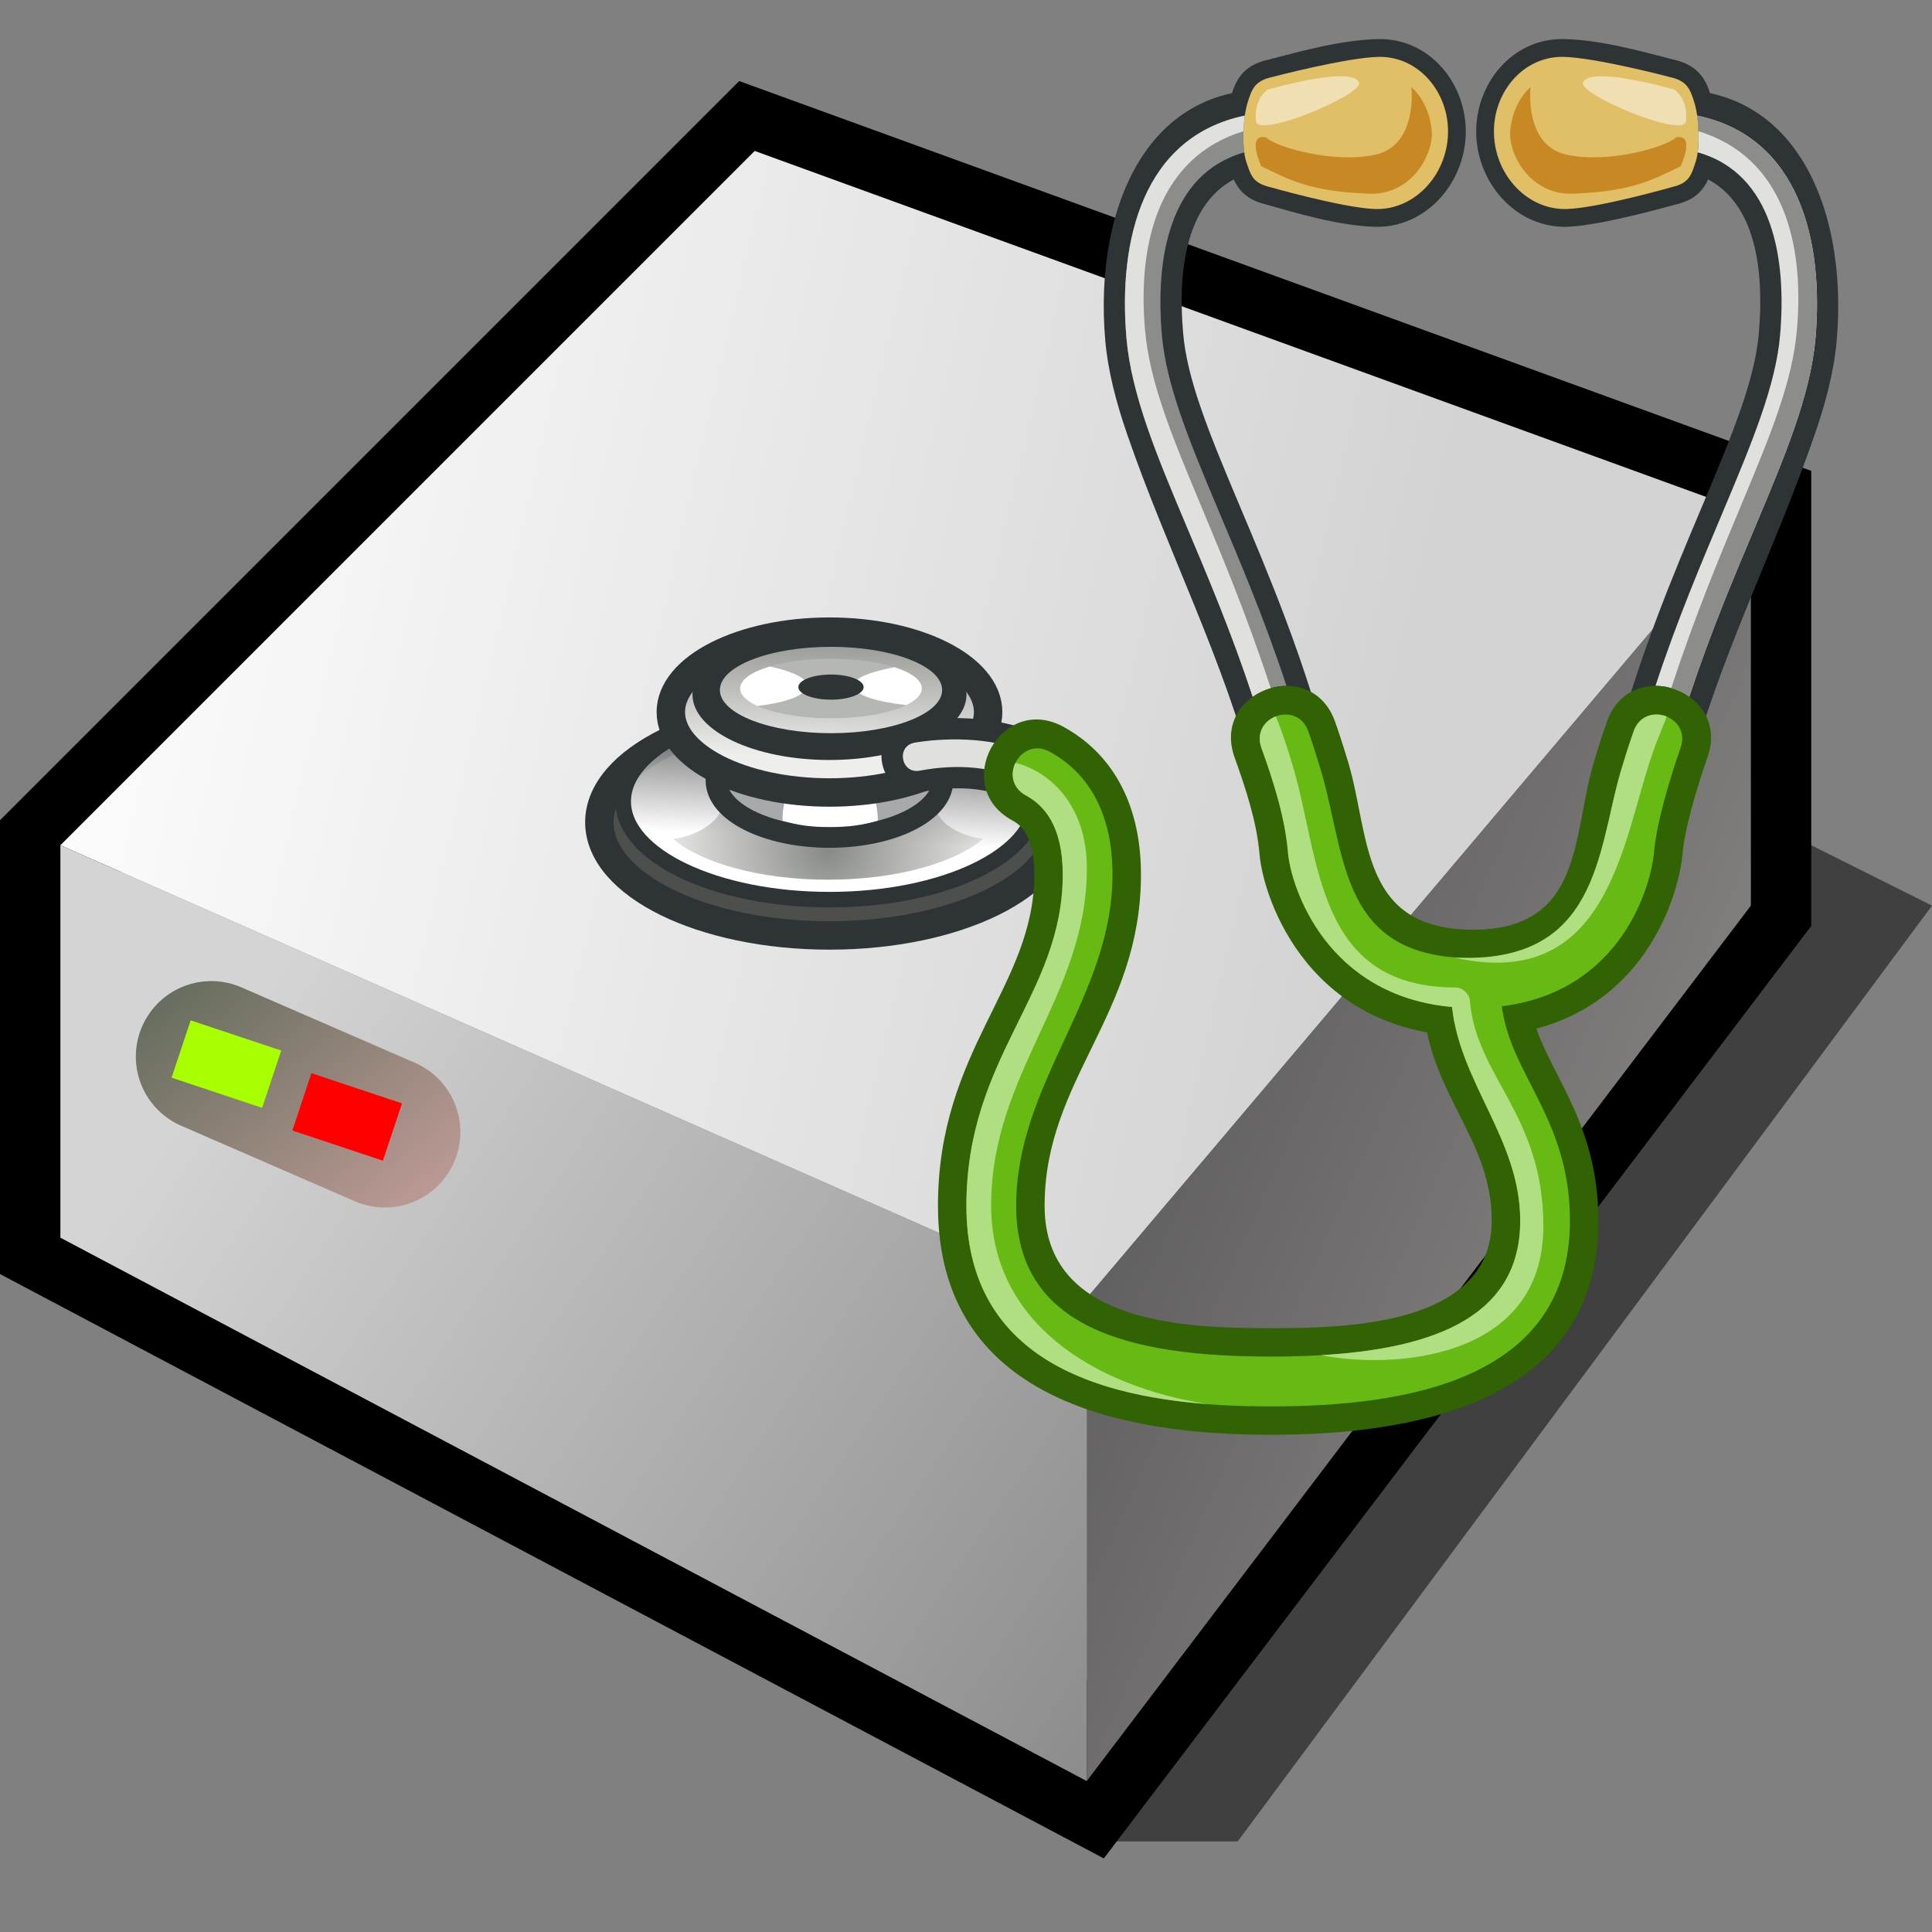 <?xml version="1.0" encoding="UTF-8" standalone="no"?>
<svg
   xmlns:dc="http://purl.org/dc/elements/1.1/"
   xmlns:cc="http://creativecommons.org/ns#"
   xmlns:rdf="http://www.w3.org/1999/02/22-rdf-syntax-ns#"
   xmlns:svg="http://www.w3.org/2000/svg"
   xmlns="http://www.w3.org/2000/svg"
   xmlns:xlink="http://www.w3.org/1999/xlink"
   xmlns:sodipodi="http://sodipodi.sourceforge.net/DTD/sodipodi-0.dtd"
   xmlns:inkscape="http://www.inkscape.org/namespaces/inkscape"
   version="1.1"
   width="64"
   height="64"
   color-interpolation="linearRGB"
   id="svg2"
   inkscape:version="0.91 r13725"
   sodipodi:docname="gdu-check-disk.svg">
  <rect width="100%" height="100%" fill="#808080" stroke="none"/>
  <defs
     id="defs44">
    <linearGradient
       inkscape:collect="always"
       xlink:href="#linearGradient4345"
       id="linearGradient4351"
       x1="4.457"
       y1="27.941"
       x2="4.698"
       y2="23.352"
       gradientUnits="userSpaceOnUse" />
    <linearGradient
       inkscape:collect="always"
       id="linearGradient4345">
      <stop
         style="stop-color:#ffffff;stop-opacity:1;"
         offset="0"
         id="stop4347" />
      <stop
         style="stop-color:#ffffff;stop-opacity:0;"
         offset="1"
         id="stop4349" />
    </linearGradient>
    <radialGradient
       inkscape:collect="always"
       xlink:href="#linearGradient4363"
       id="radialGradient4369"
       cx="8.543"
       cy="27.76"
       fx="8.543"
       fy="28.48"
       r="5.45"
       gradientTransform="matrix(1.304,2.5974603e-8,-2.706738e-8,1.29,-2.601,-8.179)"
       gradientUnits="userSpaceOnUse" />
    <linearGradient
       inkscape:collect="always"
       id="linearGradient4363">
      <stop
         style="stop-color:#888a85;stop-opacity:1;"
         offset="0"
         id="stop4365" />
      <stop
         style="stop-color:#888a85;stop-opacity:0;"
         offset="1"
         id="stop4367" />
    </linearGradient>
    <linearGradient
       inkscape:collect="always"
       xlink:href="#linearGradient9633"
       id="linearGradient4361"
       x1="4.172"
       y1="25.137"
       x2="4.238"
       y2="20.339"
       gradientUnits="userSpaceOnUse" />
    <linearGradient
       id="linearGradient9633">
      <stop
         style="stop-color:#eeeeec;stop-opacity:1"
         offset="0"
         id="stop9635" />
      <stop
         style="stop-color:#888a85;stop-opacity:1"
         offset="1"
         id="stop9639" />
    </linearGradient>
  </defs>
  <sodipodi:namedview
     pagecolor="#ffffff"
     bordercolor="#666666"
     borderopacity="1"
     objecttolerance="10"
     gridtolerance="10"
     guidetolerance="10"
     inkscape:pageopacity="0"
     inkscape:pageshadow="2"
     inkscape:window-width="770"
     inkscape:window-height="480"
     id="namedview42"
     showgrid="false"
     inkscape:zoom="3.6875"
     inkscape:cx="32"
     inkscape:cy="32"
     inkscape:window-x="2"
     inkscape:window-y="30"
     inkscape:window-maximized="0"
     inkscape:current-layer="svg2" />
  <g
     id="g4">
    <path
       style="fill:#010101; fill-opacity:0.502"
       d="M36 61H41L64 30L58 27L59 31L36 61z"
       id="path6" />
    <path
       style="fill:none; stroke:#010000; stroke-width:4"
       d="M2 28V41L36 59L58 30V17L25 5L2 28z"
       id="path8" />
    <linearGradient
       id="gradient0"
       gradientUnits="userSpaceOnUse"
       x1="13.84"
       y1="-38.14"
       x2="58.34"
       y2="-27.7">
      <stop
         offset="0"
         stop-color="#ffffff"
         id="stop11" />
      <stop
         offset="1"
         stop-color="#d3d3d3"
         id="stop13" />
    </linearGradient>
    <path
       style="fill:url(#gradient0)"
       d="M2 28L36 43L58 17L25 5L2 28z"
       id="path15" />
    <linearGradient
       id="gradient1"
       gradientUnits="userSpaceOnUse"
       x1="44.72"
       y1="-7.9"
       x2="86.1"
       y2="10.51">
      <stop
         offset="0"
         stop-color="#474747"
         id="stop18" />
      <stop
         offset="1"
         stop-color="#a5a0a0"
         id="stop20" />
    </linearGradient>
    <path
       style="fill:url(#gradient1)"
       d="M36 43V59L58 30V17L36 43z"
       id="path22" />
    <linearGradient
       id="gradient2"
       gradientUnits="userSpaceOnUse"
       x1="22.97"
       y1="92.59"
       x2="-14.6"
       y2="67.29">
      <stop
         offset="0"
         stop-color="#7d7d7d"
         id="stop25" />
      <stop
         offset="1"
         stop-color="#d4d4d4"
         id="stop27" />
    </linearGradient>
    <path
       style="fill:url(#gradient2)"
       d="M2 28V41L36 59V43L2 28z"
       id="path29" />
    <linearGradient
       id="gradient3"
       gradientUnits="userSpaceOnUse"
       x1="32.05"
       y1="9.68"
       x2="43.48"
       y2="24.05">
      <stop
         offset="0"
         stop-color="#596756"
         id="stop32" />
      <stop
         offset="1"
         stop-color="#ebb2b2"
         id="stop34" />
    </linearGradient>
    <path
       style="fill:none; stroke:url(#gradient3); stroke-width:5; stroke-linecap:round"
       d="M7 35L12.75 37.5"
       id="path36" />
    <path
       style="fill:none; stroke:#ff0000; stroke-width:2"
       d="M6 35L9 36"
       transform="matrix(1,0,0,1,4,1.5)"
       id="path38" />
    <path
       style="fill:none; stroke:#a7ff00; stroke-width:2"
       d="M6 35L9 36"
       transform="matrix(1,0,0,1,0,-0.25)"
       id="path40" />
  </g>
  <g
     style="display:inline"
     transform="matrix(0.942,0,0,0.942,19.384,1.294)"
     id="Foreground">
    <path
       inkscape:connector-curvature="0"
       d="M 38.316,2.146 C 38.291,2.087 38.274,2.062 38.263,2.05 38.23,2.032 38.107,1.967 37.995,1.943 37.96,1.934 35.435,1.274 34.388,1.252 33.419,1.231 32.553,2.123 32.584,3.309 32.615,4.501 33.538,5.392 34.516,5.353 35.56,5.312 38.049,4.606 38.084,4.596 38.19,4.571 38.256,4.542 38.281,4.527 38.291,4.514 38.34,4.458 38.366,4.39 L 38.463,4.105 C 38.615,3.644 38.511,2.604 38.316,2.146 Z m 1.15,-0.49 C 39.783,2.4 39.9,3.738 39.65,4.496 l -0.119,0.345 c -0.206,0.53 -0.568,0.823 -1.117,0.959 0,0 -0.652,0.186 -1.449,0.378 C 36.19,6.365 35.206,6.575 34.566,6.6 32.773,6.671 31.381,5.103 31.335,3.34 31.289,1.571 32.608,-0.037 34.415,0 c 1.271,0.027 2.63,0.403 3.86,0.723 0.559,0.123 0.963,0.397 1.191,0.933 z"
       id="path6-1"
       style="fill:#2e3436;fill-opacity:1" />
    <path
       inkscape:connector-curvature="0"
       d="m 24.027,0.724 c 1.229,-0.32 2.59,-0.696 3.86,-0.723 1.807,-0.038 3.126,1.571 3.08,3.34 -0.046,1.763 -1.438,3.331 -3.231,3.26 C 26.469,6.551 25.105,6.148 23.887,5.801 23.332,5.662 22.972,5.363 22.769,4.842 L 22.651,4.497 C 22.46,3.917 22.479,2.75 22.702,2.034 22.873,1.487 23.09,0.928 24.027,0.724 Z m -0.041,1.422 c -0.195,0.458 -0.299,1.499 -0.147,1.958 l 0.097,0.285 c 0.026,0.068 0.076,0.125 0.085,0.137 0.024,0.015 0.091,0.043 0.197,0.069 0,0 0.643,0.183 1.412,0.369 0.791,0.19 1.658,0.369 2.156,0.388 C 28.765,5.391 29.687,4.5 29.719,3.308 29.75,2.122 28.885,1.23 27.915,1.251 26.736,1.275 25.447,1.643 24.308,1.942 24.197,1.966 24.074,2.031 24.04,2.049 24.029,2.061 24.011,2.087 23.986,2.146 Z"
       id="path8-3"
       style="fill:#2e3436;fill-opacity:1" />
    <g
       id="g10">
      <g
         id="g12">
        <g
           id="g14">
          <ellipse
             cx="8.592"
             cy="27.542"
             rx="8.092"
             ry="3.98"
             id="ellipse16" />
          <path
             inkscape:connector-curvature="0"
             d=""
             id="path18" />
        </g>
        <g
           id="g20">
          <ellipse
             stroke-miterlimit="3.864"
             cx="8.592"
             cy="27.542"
             rx="8.092"
             ry="3.98"
             id="ellipse22"
             style="fill:#4c4f4c;fill-opacity:1;stroke:#2e3436;stroke-miterlimit:3.864;stroke-opacity:1" />
          <path
             inkscape:connector-curvature="0"
             d=""
             stroke-miterlimit="3.864"
             id="path24"
             style="fill:none;stroke:#000000;stroke-miterlimit:3.864" />
        </g>
      </g>
      <g
         id="g26">
        <g
           id="g28">
          <ellipse
             cx="8.592"
             cy="26.808"
             rx="7.254"
             ry="3.456"
             id="ellipse30"
             style="fill:url(#linearGradient4351);fill-opacity:1" />
          <path
             inkscape:connector-curvature="0"
             d=""
             id="path32"
             style="fill:#ffffff" />
        </g>
        <g
           id="g34">
          <ellipse
             stroke-miterlimit="3.864"
             cx="8.592"
             cy="26.808"
             rx="7.254"
             ry="3.456"
             id="ellipse36"
             style="fill:none;stroke:#2e3436;stroke-width:0.547;stroke-miterlimit:3.864;stroke-opacity:1" />
          <path
             inkscape:connector-curvature="0"
             d=""
             stroke-miterlimit="3.864"
             id="path38-1"
             style="fill:none;stroke:#000000;stroke-width:0.547;stroke-miterlimit:3.864" />
        </g>
      </g>
      <g
         id="g40">
        <path
           inkscape:connector-curvature="0"
           d="m 12.299,26.854 c 0,0.619 0.724,1.137 1.694,1.271 -0.998,0.852 -3.064,1.437 -5.451,1.437 -2.384,0 -4.448,-0.583 -5.448,-1.433 C 4.079,28 4.865,27.404 4.865,26.78 l 7.434,0.074 z"
           id="path42"
           style="fill:url(#radialGradient4369);fill-opacity:1" />
      </g>
      <g
         id="g44">
        <g
           id="g46">
          <ellipse
             cx="8.592"
             cy="26.075"
             rx="3.98"
             ry="1.99"
             id="ellipse48"
             style="fill:#a7a9ac" />
          <path
             inkscape:connector-curvature="0"
             d=""
             id="path50"
             style="fill:#a7a9ac" />
        </g>
        <g
           id="g52">
          <ellipse
             stroke-miterlimit="3.864"
             cx="8.592"
             cy="26.075"
             rx="3.98"
             ry="1.99"
             id="ellipse54"
             style="fill:none;stroke:#2e3436;stroke-width:0.75;stroke-miterlimit:3.864;stroke-opacity:1" />
          <path
             inkscape:connector-curvature="0"
             d=""
             stroke-miterlimit="3.864"
             id="path56"
             style="fill:none;stroke:#000000;stroke-width:0.75;stroke-miterlimit:3.864" />
        </g>
      </g>
      <g
         id="g58">
        <g
           id="g60">
          <path
             inkscape:connector-curvature="0"
             d="m 6.938,27.484 c 0,-1.125 0.62,-2.076 1.654,-2.076 1.034,0 1.7,0.95 1.7,2.076 -0.543,0.16 -1.013,0.227 -1.7,0.227 -0.687,0 -1.11,-0.067 -1.654,-0.227 z"
             id="path62"
             style="fill:#ffffff" />
        </g>
      </g>
      <g
         id="g64">
        <g
           id="g66">
          <ellipse
             cx="8.592"
             cy="23.667"
             rx="5.579"
             ry="2.828"
             id="ellipse68"
             style="fill:#ffffff" />
          <path
             inkscape:connector-curvature="0"
             d=""
             id="path70"
             style="fill:#ffffff" />
        </g>
        <g
           id="g72">
          <ellipse
             stroke-miterlimit="3.864"
             cx="8.592"
             cy="23.667"
             rx="5.579"
             ry="2.828"
             id="ellipse74"
             style="fill:url(#linearGradient4361);fill-opacity:1;stroke:#2e3436;stroke-miterlimit:3.864;stroke-opacity:1" />
          <path
             inkscape:connector-curvature="0"
             d=""
             stroke-miterlimit="3.864"
             id="path76"
             style="fill:none;stroke:#000000;stroke-miterlimit:3.864" />
        </g>
      </g>
      <g
         id="g78">
        <g
           id="g80">
          <ellipse
             cx="8.645"
             cy="22.838"
             rx="3.194"
             ry="1.047"
             id="ellipse82"
             style="fill:#b5b8b2;fill-opacity:1" />
          <path
             inkscape:connector-curvature="0"
             d=""
             id="path84"
             style="fill:#a7a9ac" />
        </g>
      </g>
      <g
         id="g86">
        <path
           inkscape:connector-curvature="0"
           d="m 4.738,22.891 c 0,-0.839 1.75,-1.519 3.908,-1.519 2.159,0 3.908,0.68 3.908,1.519 0,0.838 -1.75,1.519 -3.908,1.519 C 6.488,24.409 4.738,23.729 4.738,22.891 Z m -0.964,0.157 c 0,-1.273 2.157,-2.304 4.818,-2.304 2.661,0 4.818,1.031 4.818,2.304 0,1.272 -2.157,2.304 -4.818,2.304 -2.661,0 -4.818,-1.032 -4.818,-2.304 z"
           id="path88"
           style="clip-rule:evenodd;fill:#2e3436;fill-opacity:1;fill-rule:evenodd" />
      </g>
      <g
         id="g90">
        <path
           inkscape:connector-curvature="0"
           d="m 9.449,22.733 c 0,-0.301 0.704,-0.5 1.432,-0.644 0.592,0.19 0.958,0.455 0.958,0.748 0,0.217 -0.201,0.418 -0.545,0.585 C 10.326,23.31 9.449,23.094 9.449,22.733 Z m -1.647,0 c 0,0.356 -0.783,0.607 -1.743,0.72 C 5.676,23.28 5.45,23.068 5.45,22.838 c 0,-0.307 0.403,-0.583 1.044,-0.774 0.697,0.148 1.308,0.386 1.308,0.669 z"
           id="path92"
           style="fill:#ffffff" />
      </g>
      <g
         id="g94">
        <g
           id="g96">
          <ellipse
             cx="8.645"
             cy="22.789"
             rx="1.148"
             ry="0.442"
             id="ellipse98"
             style="fill:#2e3436;fill-opacity:1" />
          <path
             inkscape:connector-curvature="0"
             d=""
             id="path100" />
        </g>
      </g>
    </g>
    <path
       inkscape:connector-curvature="0"
       d="m 24.519,4.568 c 0,0 -0.227,-0.018 -0.561,0.023 -2.829,0.348 -3.136,3.396 -2.928,5.767 0.141,1.608 0.889,3.45 1.955,5.978 1.062,2.519 2.308,5.454 3.229,9.026 l -2.663,0.687 C 22.453,21.793 20.476,18.007 19.06,13.898 18.678,12.789 18.386,11.689 18.29,10.598 17.871,5.804 19.887,1.217 24.821,1.835 l -0.302,2.733 z"
       id="path102"
       style="fill:#2e3436;fill-opacity:1" />
    <path
       inkscape:connector-curvature="0"
       d="m 23.179,3.984 c -2.678,0.757 -3.127,3.795 -2.896,6.44 0.153,1.75 0.959,3.709 2.01,6.204 0.758,1.797 1.611,3.809 2.37,6.118 -0.421,0 -0.845,0.137 -1.19,0.381 -0.747,-2.27 -1.587,-4.247 -2.332,-6.014 -1.027,-2.437 -1.93,-4.594 -2.104,-6.58 -0.302,-3.455 0.576,-7.094 4.16,-7.841 -0.063,0.433 -0.067,0.929 -0.018,1.292 z"
       id="path104"
       style="fill:#8c8d8a;fill-opacity:1" />
    <g
       id="g106">
      <path
         inkscape:connector-curvature="0"
         d="m 23.3,2.219 c 0.146,-0.47 0.256,-0.752 0.86,-0.884 0,0 2.601,-0.685 3.741,-0.709 1.388,-0.029 2.48,1.221 2.442,2.698 C 30.304,4.802 29.147,6.031 27.761,5.976 26.623,5.931 24.059,5.199 24.059,5.199 23.462,5.056 23.398,4.761 23.245,4.3 23.102,3.866 23.108,2.834 23.3,2.219 Z"
         id="path108"
         style="clip-rule:evenodd;fill:#e0bf66;fill-opacity:1;fill-rule:evenodd" />
      <path
         inkscape:connector-curvature="0"
         d="m 23.998,1.779 c 0,0 3.024,-0.879 3.217,-0.236 0.123,0.411 -3.571,1.976 -3.627,1.339 -0.072,-0.806 0.41,-1.103 0.41,-1.103 z"
         id="path110"
         style="clip-rule:evenodd;opacity:0.5;fill:#ffffff;fill-opacity:1;fill-rule:evenodd" />
      <path
         inkscape:connector-curvature="0"
         d="m 23.777,4.472 c 0,0 -0.54,-1.145 0.162,-1.018 0.344,0.347 2.404,0.94 3.863,0.609 1.494,-0.34 1.252,-2.374 1.252,-2.374 0,0 0.627,0.493 0.718,1.552 0.065,0.763 -0.67,2.257 -2.218,2.197 C 25.49,5.358 24.76,4.95 23.777,4.472 Z"
         id="path112"
         style="fill:#c88823;fill-opacity:1" />
    </g>
    <path
       inkscape:connector-curvature="0"
       d="m 37.783,4.568 c 0,0 0.227,-0.018 0.561,0.023 2.829,0.348 3.135,3.396 2.928,5.767 -0.141,1.608 -0.889,3.45 -1.954,5.978 -1.062,2.519 -2.308,5.454 -3.229,9.026 l 2.663,0.687 c 1.098,-4.256 3.074,-8.042 4.49,-12.151 0.382,-1.109 0.675,-2.209 0.77,-3.3 0.419,-4.794 -1.597,-9.381 -6.531,-8.763 l 0.302,2.733 z"
       id="path114"
       style="fill:#2e3436;fill-opacity:1" />
    <path
       inkscape:connector-curvature="0"
       d="m 39.105,2.691 c 3.584,0.747 4.462,4.386 4.16,7.841 -0.174,1.986 -1.077,4.143 -2.104,6.58 -0.744,1.767 -1.585,3.744 -2.332,6.014 -0.345,-0.244 -0.769,-0.381 -1.19,-0.381 0.759,-2.309 1.613,-4.32 2.37,-6.118 1.051,-2.494 1.857,-4.454 2.011,-6.204 C 42.251,7.778 41.802,4.74 39.124,3.983 39.172,3.621 39.168,3.125 39.105,2.691 Z"
       id="path116"
       style="fill:#e0e1dd;fill-opacity:1" />
    <g
       id="g118">
      <path
         inkscape:connector-curvature="0"
         d="m 39.002,2.219 c -0.146,-0.47 -0.256,-0.752 -0.861,-0.884 0,0 -2.6,-0.685 -3.74,-0.709 -1.388,-0.029 -2.48,1.221 -2.442,2.698 0.039,1.478 1.196,2.707 2.582,2.652 C 35.68,5.931 38.243,5.199 38.243,5.199 38.841,5.056 38.905,4.761 39.057,4.3 39.2,3.866 39.194,2.834 39.002,2.219 Z"
         id="path120"
         style="clip-rule:evenodd;fill:#e0bf66;fill-opacity:1;fill-rule:evenodd" />
      <path
         inkscape:connector-curvature="0"
         d="m 38.305,1.779 c 0,0 -3.025,-0.879 -3.217,-0.236 -0.124,0.411 3.571,1.976 3.627,1.339 0.071,-0.806 -0.41,-1.103 -0.41,-1.103 z"
         id="path122"
         style="clip-rule:evenodd;opacity:0.5;fill:#ffffff;fill-opacity:1;fill-rule:evenodd" />
      <path
         inkscape:connector-curvature="0"
         d="m 38.525,4.472 c 0,0 0.539,-1.145 -0.162,-1.018 C 38.019,3.8 35.959,4.394 34.5,4.062 33.006,3.722 33.247,1.688 33.247,1.688 c 0,0 -0.627,0.494 -0.718,1.552 -0.066,0.763 0.67,2.257 2.218,2.197 2.065,-0.079 2.795,-0.487 3.778,-0.965 z"
         id="path124"
         style="fill:#c88823;fill-opacity:1" />
    </g>
    <path
       inkscape:connector-curvature="0"
       d="m 26.369,23.998 c 0,0 0.23,0.639 0.478,1.481 0.757,2.581 0.411,5.841 4.383,5.841 3.877,0 3.485,-3.315 4.227,-5.841 0.247,-0.842 0.477,-1.481 0.477,-1.481 0.847,-2.353 4.375,-1.083 3.529,1.27 0,0 -0.196,0.547 -0.408,1.267 -0.225,0.766 -0.421,1.579 -0.467,2.127 -0.127,1.526 -1.555,6.409 -7.358,6.409 -5.738,0 -7.38,-4.793 -7.515,-6.409 -0.094,-1.128 -0.493,-2.33 -0.875,-3.394 -0.846,-2.353 2.682,-3.623 3.529,-1.27 z"
       id="path126"
       style="fill:#316203;fill-opacity:1" />
    <path
       inkscape:connector-curvature="0"
       d="m 11.435,24.008 c 0,0 0.447,-0.089 1.117,-0.12 3.426,-0.157 6.368,1.469 6.368,5.491 0,1.667 -2.5,1.667 -2.5,0 0,-2.764 -2.375,-3.312 -4.51,-2.917 -1.637,0.317 -2.111,-2.137 -0.475,-2.454 z"
       id="path128"
       style="fill:#2e3436;fill-opacity:1" />
    <path
       inkscape:connector-curvature="0"
       d="m 11.578,24.745 c 0,0 0.403,-0.079 1.009,-0.107 3.008,-0.138 5.583,1.164 5.583,4.742 0,0.667 -1,0.667 -1,0 0,-3.285 -2.819,-4.145 -5.402,-3.653 -0.655,0.126 -0.845,-0.856 -0.19,-0.982 z"
       id="path130"
       style="fill:#e0e1dd;fill-opacity:1" />
    <path
       inkscape:connector-curvature="0"
       d="m 16.816,24.184 c 1.585,0.862 2.729,2.548 2.729,5.196 0,4.959 -3.388,7.195 -3.388,11.651 0,4.159 4.952,4.301 7.949,4.301 2.546,0 7.775,-0.054 7.775,-3.78 0,-3.056 -2.432,-4.581 -2.432,-8.136 0,-2.5 3.75,-2.5 3.75,0 0,2.431 2.432,4.052 2.432,8.136 0,6.469 -6.581,7.53 -11.525,7.53 -5.313,0 -11.699,-1.268 -11.699,-8.051 0,-5.506 3.388,-7.71 3.388,-11.651 0,-1.409 -0.507,-1.758 -0.771,-1.902 -2.196,-1.195 -0.403,-4.489 1.792,-3.294 z"
       id="path132"
       style="fill:#316203;fill-opacity:1" />
    <path
       inkscape:connector-curvature="0"
       d="m 16.338,25.063 c 1.233,0.67 2.207,2 2.207,4.317 0,4.312 -3.388,7.319 -3.388,11.651 0,4.277 3.933,5.301 8.949,5.301 5.06,0 8.775,-1.036 8.775,-4.78 0,-2.837 -2.104,-4.817 -2.398,-7.514 -4.391,-0.388 -5.666,-4.174 -5.772,-5.459 -0.102,-1.216 -0.518,-2.503 -0.93,-3.649 -0.395,-1.098 1.251,-1.69 1.646,-0.593 0,0 0.222,0.615 0.459,1.424 0.891,3.036 0.653,6.56 5.343,6.56 4.627,0 4.31,-3.574 5.186,-6.56 0.237,-0.809 0.458,-1.424 0.458,-1.424 0.395,-1.098 2.042,-0.505 1.647,0.593 0,0 -0.206,0.572 -0.426,1.324 -0.227,0.774 -0.449,1.67 -0.504,2.326 -0.102,1.221 -1.169,4.917 -5.354,5.432 0.306,2.422 2.395,3.956 2.395,7.542 0,5.654 -5.856,6.53 -10.525,6.53 -4.712,0 -10.699,-0.904 -10.699,-7.051 0,-5.264 3.388,-7.402 3.388,-11.651 0,-1.739 -0.677,-2.445 -1.293,-2.78 -1.024,-0.56 -0.188,-2.097 0.836,-1.539 z"
       id="path134"
       style="fill:#66ba13;fill-opacity:1" />
    <path
       inkscape:connector-curvature="0"
       d="m 23.473,23.126 c -0.747,-2.27 -1.587,-4.247 -2.332,-6.014 -1.027,-2.437 -1.93,-4.594 -2.104,-6.58 -0.302,-3.455 0.576,-7.094 4.16,-7.841 -0.026,0.177 -0.042,0.365 -0.048,0.55 -2.955,0.906 -3.731,3.893 -3.461,6.983 0.157,1.79 0.885,3.59 1.883,5.98 0.763,1.827 1.663,3.956 2.537,6.619 -0.227,0.065 -0.443,0.168 -0.635,0.303 z"
       id="path136"
       style="fill:#e0e1dd;fill-opacity:1" />
    <path
       inkscape:connector-curvature="0"
       d="m 39.105,2.691 c 3.584,0.747 4.462,4.386 4.16,7.841 -0.174,1.986 -1.077,4.143 -2.104,6.58 -0.744,1.767 -1.585,3.744 -2.332,6.014 -0.192,-0.136 -0.408,-0.238 -0.635,-0.303 0.874,-2.664 1.773,-4.792 2.536,-6.619 0.999,-2.39 1.727,-4.19 1.883,-5.98 C 42.884,7.133 42.107,4.146 39.152,3.241 39.146,3.057 39.13,2.869 39.105,2.691 Z"
       id="path138"
       style="fill:#8c8d8a;fill-opacity:1" />
    <path
       inkscape:connector-curvature="0"
       d="m 38.03,23.823 c -0.004,0.068 -0.257,0.611 -0.51,1.34 -1.046,3.018 -1.516,8.369 -6.958,7.136 5.083,0.257 5.028,-3.727 5.854,-6.54 0.237,-0.809 0.458,-1.424 0.458,-1.424 0.204,-0.564 0.738,-0.681 1.156,-0.512 z"
       id="path140"
       style="fill:#b0df82;fill-opacity:1" />
    <path
       inkscape:connector-curvature="0"
       d="m 15.502,26.6 c -0.496,-0.27 -0.556,-0.769 -0.37,-1.149 1.176,0.294 2.511,1.46 2.511,3.709 0,4.489 -3.366,7.183 -3.366,11.856 0,4.12 3.606,6.357 7.603,6.986 -4.178,-0.32 -8.473,-1.766 -8.473,-6.972 0,-5.264 3.388,-7.402 3.388,-11.651 0,-1.738 -0.677,-2.444 -1.293,-2.779 z"
       id="path142"
       style="fill:#b0df82;fill-opacity:1" />
    <path
       inkscape:connector-curvature="0"
       d="m 24.906,25.632 c 0.952,3.27 0.816,7.72 5.708,7.72 0.238,0 0.479,0.224 0.499,0.46 0.214,2.682 2.583,4.01 2.583,7.931 0,4.769 -5.411,5.026 -7.811,4.539 4.129,-0.242 6.998,-1.441 6.998,-4.731 0,-2.837 -2.104,-4.817 -2.398,-7.514 -4.391,-0.388 -5.666,-4.174 -5.772,-5.459 -0.102,-1.216 -0.518,-2.503 -0.93,-3.649 -0.193,-0.536 0.101,-0.952 0.498,-1.109 0.046,0.05 0.356,0.888 0.625,1.812 z"
       id="path144"
       style="fill:#b0df82;fill-opacity:1" />
  </g>
</svg>
